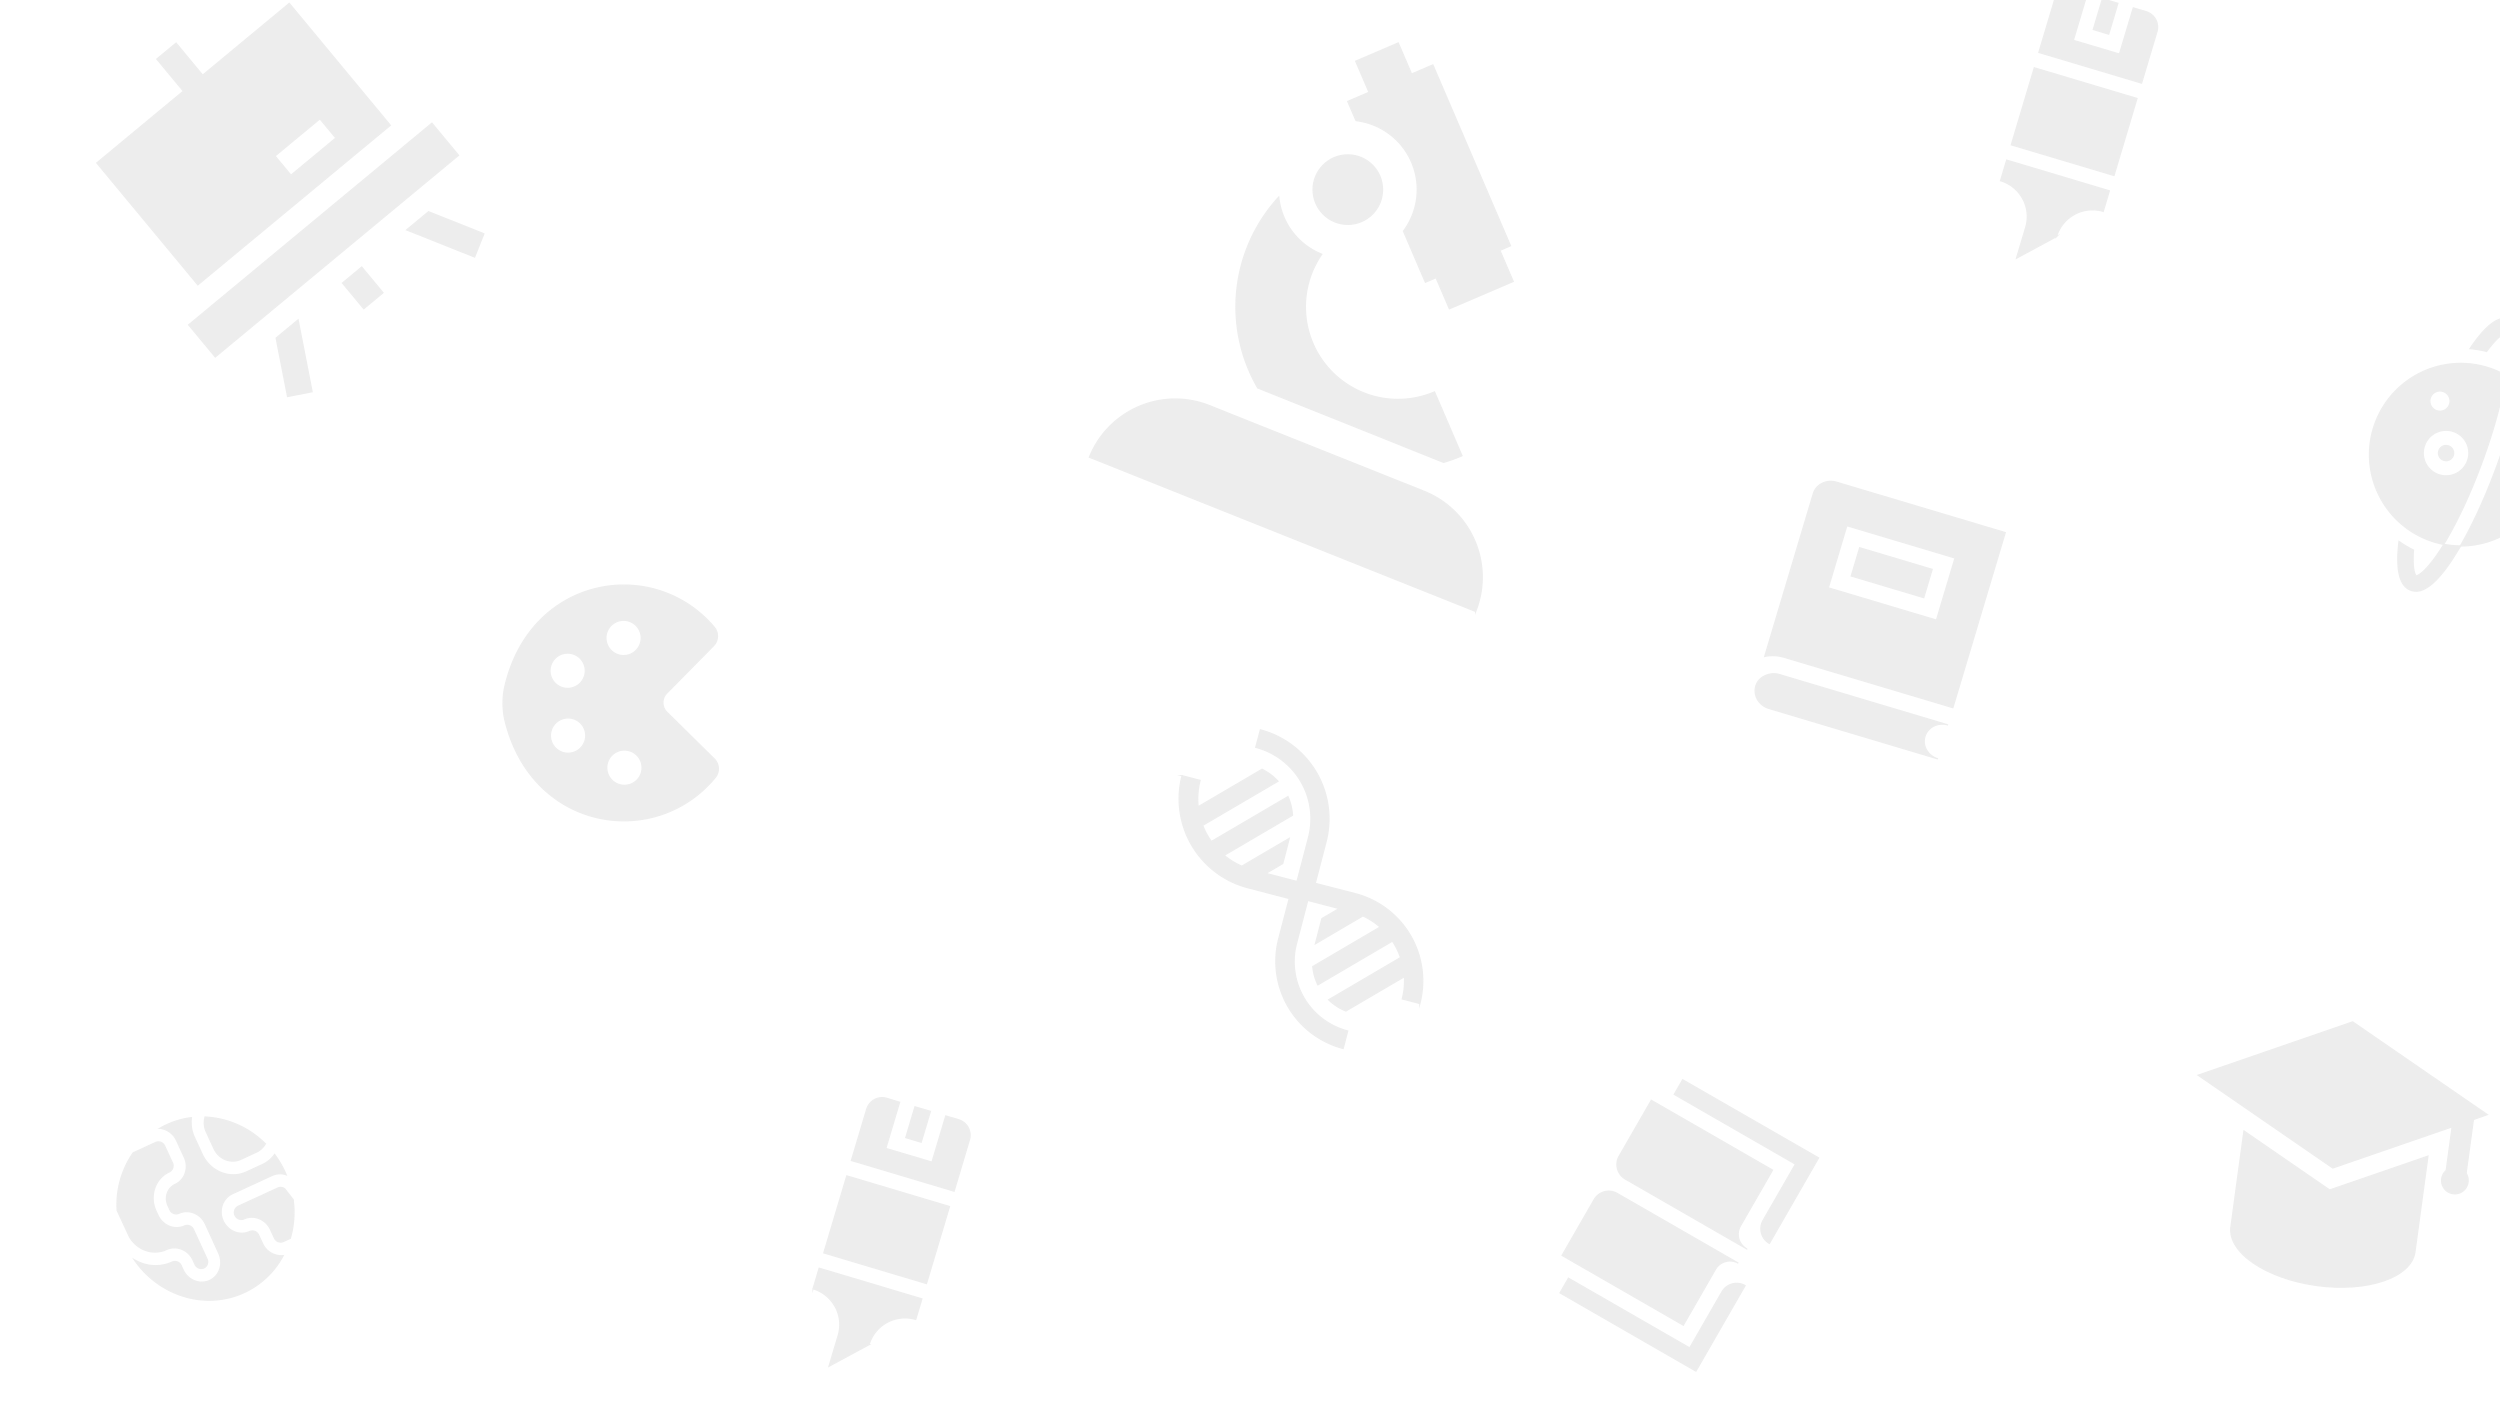 <svg id="Capa_1" data-name="Capa 1" xmlns="http://www.w3.org/2000/svg" viewBox="0 0 1920 1080"><title>FONDOS</title><g style="opacity:0.35"><path d="M1133.31,469.58a71,71,0,0,0-39.6-92.24l-164.8-65.8a71,71,0,0,0-92.24,39.59h0l296.64,118.45Z" style="fill:#ccc;stroke:#ccc;stroke-miterlimit:10"/><circle cx="1035.12" cy="145.63" r="26.67" style="fill:#ccc;stroke:#ccc;stroke-miterlimit:10"/><path d="M1151.88,192.25l8.17-3.51L1100.43,49.87l-16.34,7L1073.84,33l-32.67,14,10.25,23.89-16.34,7,6.32,14.72a53.7,53.7,0,0,1,13.5,3.44,53.34,53.34,0,0,1,29.76,69.32,53.72,53.72,0,0,1-6.8,12.16l16.84,39.23,8.17-3.51,10.25,23.89,49-21Z" style="fill:#ccc;stroke:#ccc;stroke-miterlimit:10"/><path d="M1101.7,301a71.11,71.11,0,0,1-86.58-105.74,53,53,0,0,1-29.07-28.42,53.57,53.57,0,0,1-4-15.44,124.47,124.47,0,0,0-16.12,146.51l142.74,57.18a124.29,124.29,0,0,0,14.12-5.08Z" style="fill:#ccc;stroke:#ccc;stroke-miterlimit:10"/></g><g style="opacity:0.35"><path d="M1478.32,565.65c2.15-7.2,10.12-11.18,17.8-8.88L1366.5,518.05c-6.9-2.06-14.92,1.25-17.53,7.47-3.19,7.56,1.37,16.1,9.53,18.54l129.84,38.78C1480.65,580.54,1476.17,572.85,1478.32,565.65Z" style="fill:#ccc;stroke:#ccc;stroke-miterlimit:10"/><rect x="1441.52" y="410.79" width="22.62" height="58.07" transform="translate(615.61 1706.02) rotate(-73.37)" style="fill:#ccc;stroke:#ccc;stroke-miterlimit:10"/><path d="M1392.62,379.21l-37.31,124.92a30.26,30.26,0,0,1,14.92.65l129.57,38.7L1540,409.05l-129.57-38.7C1402.72,368.06,1394.77,372,1392.62,379.21Zm94.58,97.07-83.1-24.82,14.26-47.75,83.11,24.83Z" style="fill:#ccc;stroke:#ccc;stroke-miterlimit:10"/></g><g style="opacity:0.35"><rect x="650.09" y="903.29" width="61.71" height="82.28" transform="translate(-418.87 1326.61) rotate(-73.37)" style="fill:#ccc;stroke:#ccc;stroke-miterlimit:10"/><rect x="692.75" y="857.45" width="24.68" height="12.34" transform="translate(-324.2 1292.06) rotate(-73.37)" style="fill:#ccc;stroke:#ccc;stroke-miterlimit:10"/><path d="M736.21,860l-9.85-2.95-10.6,35.48L680.28,882l10.6-35.47-9.86-3a12.33,12.33,0,0,0-15.35,8.3l-11.78,39.42,78.84,23.55,11.78-39.43A12.34,12.34,0,0,0,736.21,860Z" style="fill:#ccc;stroke:#ccc;stroke-miterlimit:10"/><path d="M629.13,974l-4.71,15.77a28.8,28.8,0,0,1,19.35,35.84l-7.06,23.65,30.71-16.59a28.81,28.81,0,0,1,35.84-19.35L708,997.53Z" style="fill:#ccc;stroke:#ccc;stroke-miterlimit:10"/></g><g style="opacity:0.35"><path d="M387.44,551.59c19.71,86.87,115.85,101.72,162,45.35a10.6,10.6,0,0,0-.74-13.94l-36.52-36a10.38,10.38,0,0,1-.09-14.67l36-36.51a10.6,10.6,0,0,0,.57-13.95c-46.85-55.77-142.78-39.68-161.38,47.43A62.12,62.12,0,0,0,387.44,551.59Zm37.13,20.21a13.58,13.58,0,1,1,18.58,4.85A13.57,13.57,0,0,1,424.57,571.8Zm68.57,17.66A13.58,13.58,0,1,1,479.47,576,13.6,13.6,0,0,1,493.14,589.46Zm-45.38-67.6a13.58,13.58,0,1,1-5.09-18.52A13.57,13.57,0,0,1,447.76,521.86Zm44.73-32a13.58,13.58,0,1,1-13.66-13.49A13.57,13.57,0,0,1,492.49,489.89Z" style="fill:#ccc;stroke:#ccc;stroke-miterlimit:10"/></g><g style="opacity:0.35"><path d="M1935.14,295.67c-3.42,18.71-9.66,40.8-18,63.38s-18,43.72-27.6,60.23a70.11,70.11,0,0,0,45.57-123.61Z" style="fill:#ccc;stroke:#ccc;stroke-miterlimit:10"/><path d="M1876.93,418.06c-.32.53-.64,1-1,1.56-11.55,18.46-18.59,22.63-20.36,22.7-.34-.36-1.82-2.34-2.22-9.23a83.24,83.24,0,0,1,.2-10.64,82.45,82.45,0,0,1-11.11-6.62c-2.58,22,.42,34.29,9.07,37.48a12.71,12.71,0,0,0,10-.74c6.78-3.13,14.4-11.34,23-24.77,1.73-2.68,3.46-5.53,5.2-8.52A69.39,69.39,0,0,1,1876.93,418.06Z" style="fill:#ccc;stroke:#ccc;stroke-miterlimit:10"/><path d="M1928.19,245.06c-8.65-3.18-18.9,4.24-31.2,22.66a82.25,82.25,0,0,1,12.75,2.16,81.06,81.06,0,0,1,6.71-8.19c4.8-5,7.21-5.58,7.71-5.64,1.3,1.21,4,8.95.78,30.5-.08.6-.18,1.2-.27,1.81a69.65,69.65,0,0,1,10.59,7.41c.62-3.4,1.14-6.69,1.57-9.85C1940.08,261.76,1937.26,248.4,1928.19,245.06Z" style="fill:#ccc;stroke:#ccc;stroke-miterlimit:10"/><path d="M1914.07,283.42A70.08,70.08,0,0,0,1865.66,415a70.9,70.9,0,0,0,11.06,3.07c10.13-16.5,20.57-38.79,29.49-63s15.33-47.66,18.33-66.73A70.47,70.47,0,0,0,1914.07,283.42Zm-28.14,80.45a17.52,17.52,0,1,1,8.56-23.25A17.52,17.52,0,0,1,1885.93,363.87Zm-4.73-53.13a7.79,7.79,0,0,1-10,4.61,7.79,7.79,0,0,1-4.62-10,7.78,7.78,0,1,1,14.61,5.38Z" style="fill:#ccc;stroke:#ccc;stroke-miterlimit:10"/><circle cx="1878.58" cy="347.97" r="5.84" style="fill:#ccc;stroke:#ccc;stroke-miterlimit:10"/></g><g style="opacity:0.35"><rect x="127.19" y="168.41" width="242.65" height="32" transform="translate(-60.5 201.02) rotate(-39.66)" style="fill:#ccc;stroke:#ccc;stroke-miterlimit:10"/><path d="M155.64,57.75,135.22,33.11,120.44,45.36,140.86,70,74.34,125.13l77.6,93.61L299.75,96.22,222.15,2.61ZM257.93,106l-34.48,28.59-12.26-14.79,34.49-28.58Z" style="fill:#ccc;stroke:#ccc;stroke-miterlimit:10"/><polygon points="212.09 259.62 220.86 304.51 239.68 300.84 228.91 245.68 212.09 259.62" style="fill:#ccc;stroke:#ccc;stroke-miterlimit:10"/><polygon points="329.12 162.62 312.3 176.56 364.5 197.37 371.6 179.56 329.12 162.62" style="fill:#ccc;stroke:#ccc;stroke-miterlimit:10"/><rect x="268.99" y="208.32" width="19.2" height="25.6" transform="translate(-77.01 228.67) rotate(-39.66)" style="fill:#ccc;stroke:#ccc;stroke-miterlimit:10"/></g><g style="opacity:0.35"><path d="M1243.54,887.92a12.89,12.89,0,0,0,4.74,17.59l93.12,53.57a12.89,12.89,0,0,1-4.75-17.6l24.66-42.84-93.11-53.57Z" style="fill:#ccc;stroke:#ccc;stroke-miterlimit:10"/><path d="M1224.33,921.31l-24.65,42.84,93.1,53.57,24.65-42.84a12.91,12.91,0,0,1,17.61-4.75l-93.1-53.57A12.91,12.91,0,0,0,1224.33,921.31Z" style="fill:#ccc;stroke:#ccc;stroke-miterlimit:10"/><path d="M1285.82,840.49l93.1,53.57-24.83,43.14a13,13,0,0,0,4.78,17.73l37.78-65.65-104.36-60Z" style="fill:#ccc;stroke:#ccc;stroke-miterlimit:10"/><path d="M1322.5,992.11l-24.82,43.14-93.1-53.57-6.48,11.25L1302.46,1053l37.77-65.65A13,13,0,0,0,1322.5,992.11Z" style="fill:#ccc;stroke:#ccc;stroke-miterlimit:10"/></g><g style="opacity:0.35"><path d="M1899.42,859.84l10.8-3.81-103.38-71.21-118.66,40.94L1791.56,897l91.71-31.64-4.58,33.59a10.18,10.18,0,1,0,16.74,9.06,10.74,10.74,0,0,0-1.48-7l5.61-41.14Z" style="fill:#ccc;stroke:#ccc;stroke-miterlimit:10"/><path d="M1789.15,913.92l-65.78-45.31-10,73.66c-2.66,19.51,26.81,39.63,65.82,45s72.8-6.19,75.46-25.69l10-73.66Z" style="fill:#ccc;stroke:#ccc;stroke-miterlimit:10"/></g><g style="opacity:0.35"><rect x="1562.09" y="52.29" width="61.71" height="82.28" transform="translate(1047.53 1593.01) rotate(-73.37)" style="fill:#ccc;stroke:#ccc;stroke-miterlimit:10"/><rect x="1604.75" y="6.45" width="24.68" height="12.34" transform="translate(1142.2 1558.46) rotate(-73.37)" style="fill:#ccc;stroke:#ccc;stroke-miterlimit:10"/><path d="M1648.21,9l-9.85-2.95-10.6,35.48L1592.28,31l10.6-35.47L1593-7.45a12.33,12.33,0,0,0-15.35,8.3l-11.78,39.42,78.84,23.55,11.78-39.43A12.34,12.34,0,0,0,1648.21,9Z" style="fill:#ccc;stroke:#ccc;stroke-miterlimit:10"/><path d="M1541.13,123l-4.71,15.77a28.8,28.8,0,0,1,19.35,35.84l-7.06,23.65,30.71-16.59a28.81,28.81,0,0,1,35.84-19.35l4.71-15.77Z" style="fill:#ccc;stroke:#ccc;stroke-miterlimit:10"/></g><g style="opacity:0.35"><path d="M964.41,573.94A56.72,56.72,0,0,1,1005,643.05L996.1,677l-23.88-6.23,12.91-7.57,5-19.29-36.41,21.35a55.78,55.78,0,0,1-13.58-8.37l52.47-30.78a42,42,0,0,0-3.45-14.31l-58.83,34.5a57,57,0,0,1-6.7-12.42L981.47,600a42,42,0,0,0-12.22-9.18l-49.08,28.79a56,56,0,0,1,1.5-20.26l-13.82-3.6a70.57,70.57,0,0,0,50.45,86l31.84,8.3-8.06,30.92a69.17,69.17,0,0,0,49.44,84.26l3.5-13.42a55.07,55.07,0,0,1-39.35-67.1l8.67-33.24,24.11,6.28-13.2,7.75-5,19.3,36.47-21.41a54.35,54.35,0,0,1,13.21,8.6l-51.72,30.35a40.89,40.89,0,0,0,3.93,14l57.24-33.59a55.64,55.64,0,0,1,6.28,12.67l-55.24,32.41a40.47,40.47,0,0,0,13.2,8.6l45-26.37a54.78,54.78,0,0,1-1.68,17.11l13.5,3.52A69.16,69.16,0,0,0,1041,686.39l-30.92-8,8.3-31.84a70.57,70.57,0,0,0-50.41-86Z" style="fill:#ccc;stroke:#ccc;stroke-miterlimit:10"/></g><g style="opacity:0.35"><path d="M210.92,886.67a24.25,24.25,0,0,1-9.44,7.78l-12.22,5.62c-12.64,5.82-27.88-.28-34-13.64l-5.94-12.9A27.33,27.33,0,0,1,147,858.36a63.77,63.77,0,0,0-18.83,5.38c-1.85.85-3.63,1.78-5.36,2.78a16.15,16.15,0,0,1,12.82,9.41l5.94,12.9c3.69,8,.53,17.34-7.06,20.84-5.89,2.71-8.35,10-5.49,16.2l1.49,3.23a5.21,5.21,0,0,0,6.84,2.71c7.57-3.46,16.71.21,20.39,8.2L168,962.4c3.61,7.84.81,17.08-6.47,20.77-7.67,3.9-17.16.24-20.93-7.94L139.13,972a5.19,5.19,0,0,0-6.79-2.74,31,31,0,0,1-23.27,1,34.06,34.06,0,0,1-6-2.8c19,27.71,54.46,39,84.44,25.24a64.53,64.53,0,0,0,29.95-28.33A15.92,15.92,0,0,1,201.59,955l-3-6.45a5.2,5.2,0,0,0-6.79-2.73c-7.78,3.59-17.24-.37-20.72-8.83-3.26-7.94.13-16.87,7.51-20.26l30.36-14a14.67,14.67,0,0,1,10.81-.54c-.29-.69-.59-1.38-.9-2.06A75.6,75.6,0,0,0,210.92,886.67Z" style="fill:#ccc;stroke:#ccc;stroke-miterlimit:10"/><path d="M157.46,857.9l-.24,1.29a16.33,16.33,0,0,0,1.23,10.12l5.94,12.9c3.69,8,12.83,11.68,20.42,8.19L197,884.77a14.49,14.49,0,0,0,6.18-5.4l.13-.2.49-.7A69.88,69.88,0,0,0,157.46,857.9Z" style="fill:#ccc;stroke:#ccc;stroke-miterlimit:10"/><path d="M218.76,913.16a5,5,0,0,0-5.32-.77L183,926.4a5.33,5.33,0,0,0,4.36,9.72c7.58-3.49,16.74.18,20.42,8.18l3,6.45a5.19,5.19,0,0,0,6.81,2.73l5.36-2.47a71.86,71.86,0,0,0,2.16-29.68Z" style="fill:#ccc;stroke:#ccc;stroke-miterlimit:10"/><path d="M119.62,877.42l-17.37,8A70.12,70.12,0,0,0,90,929.62L99.48,950c6,10.18,18.12,14.32,28.34,9.64,7.59-3.48,16.74.07,20.43,8.08l1.48,3.21a5.29,5.29,0,0,0,6.49,3,5.16,5.16,0,0,0,2.71-7.09l-10.39-22.57a5.22,5.22,0,0,0-6.85-2.71c-7.57,3.46-16.7-.22-20.38-8.2l-1.49-3.23C114.5,918.54,119.07,905,130,900a5.21,5.21,0,0,0,2.37-7l-5.94-12.9A5.2,5.2,0,0,0,119.62,877.42Z" style="fill:#ccc;stroke:#ccc;stroke-miterlimit:10"/></g></svg>